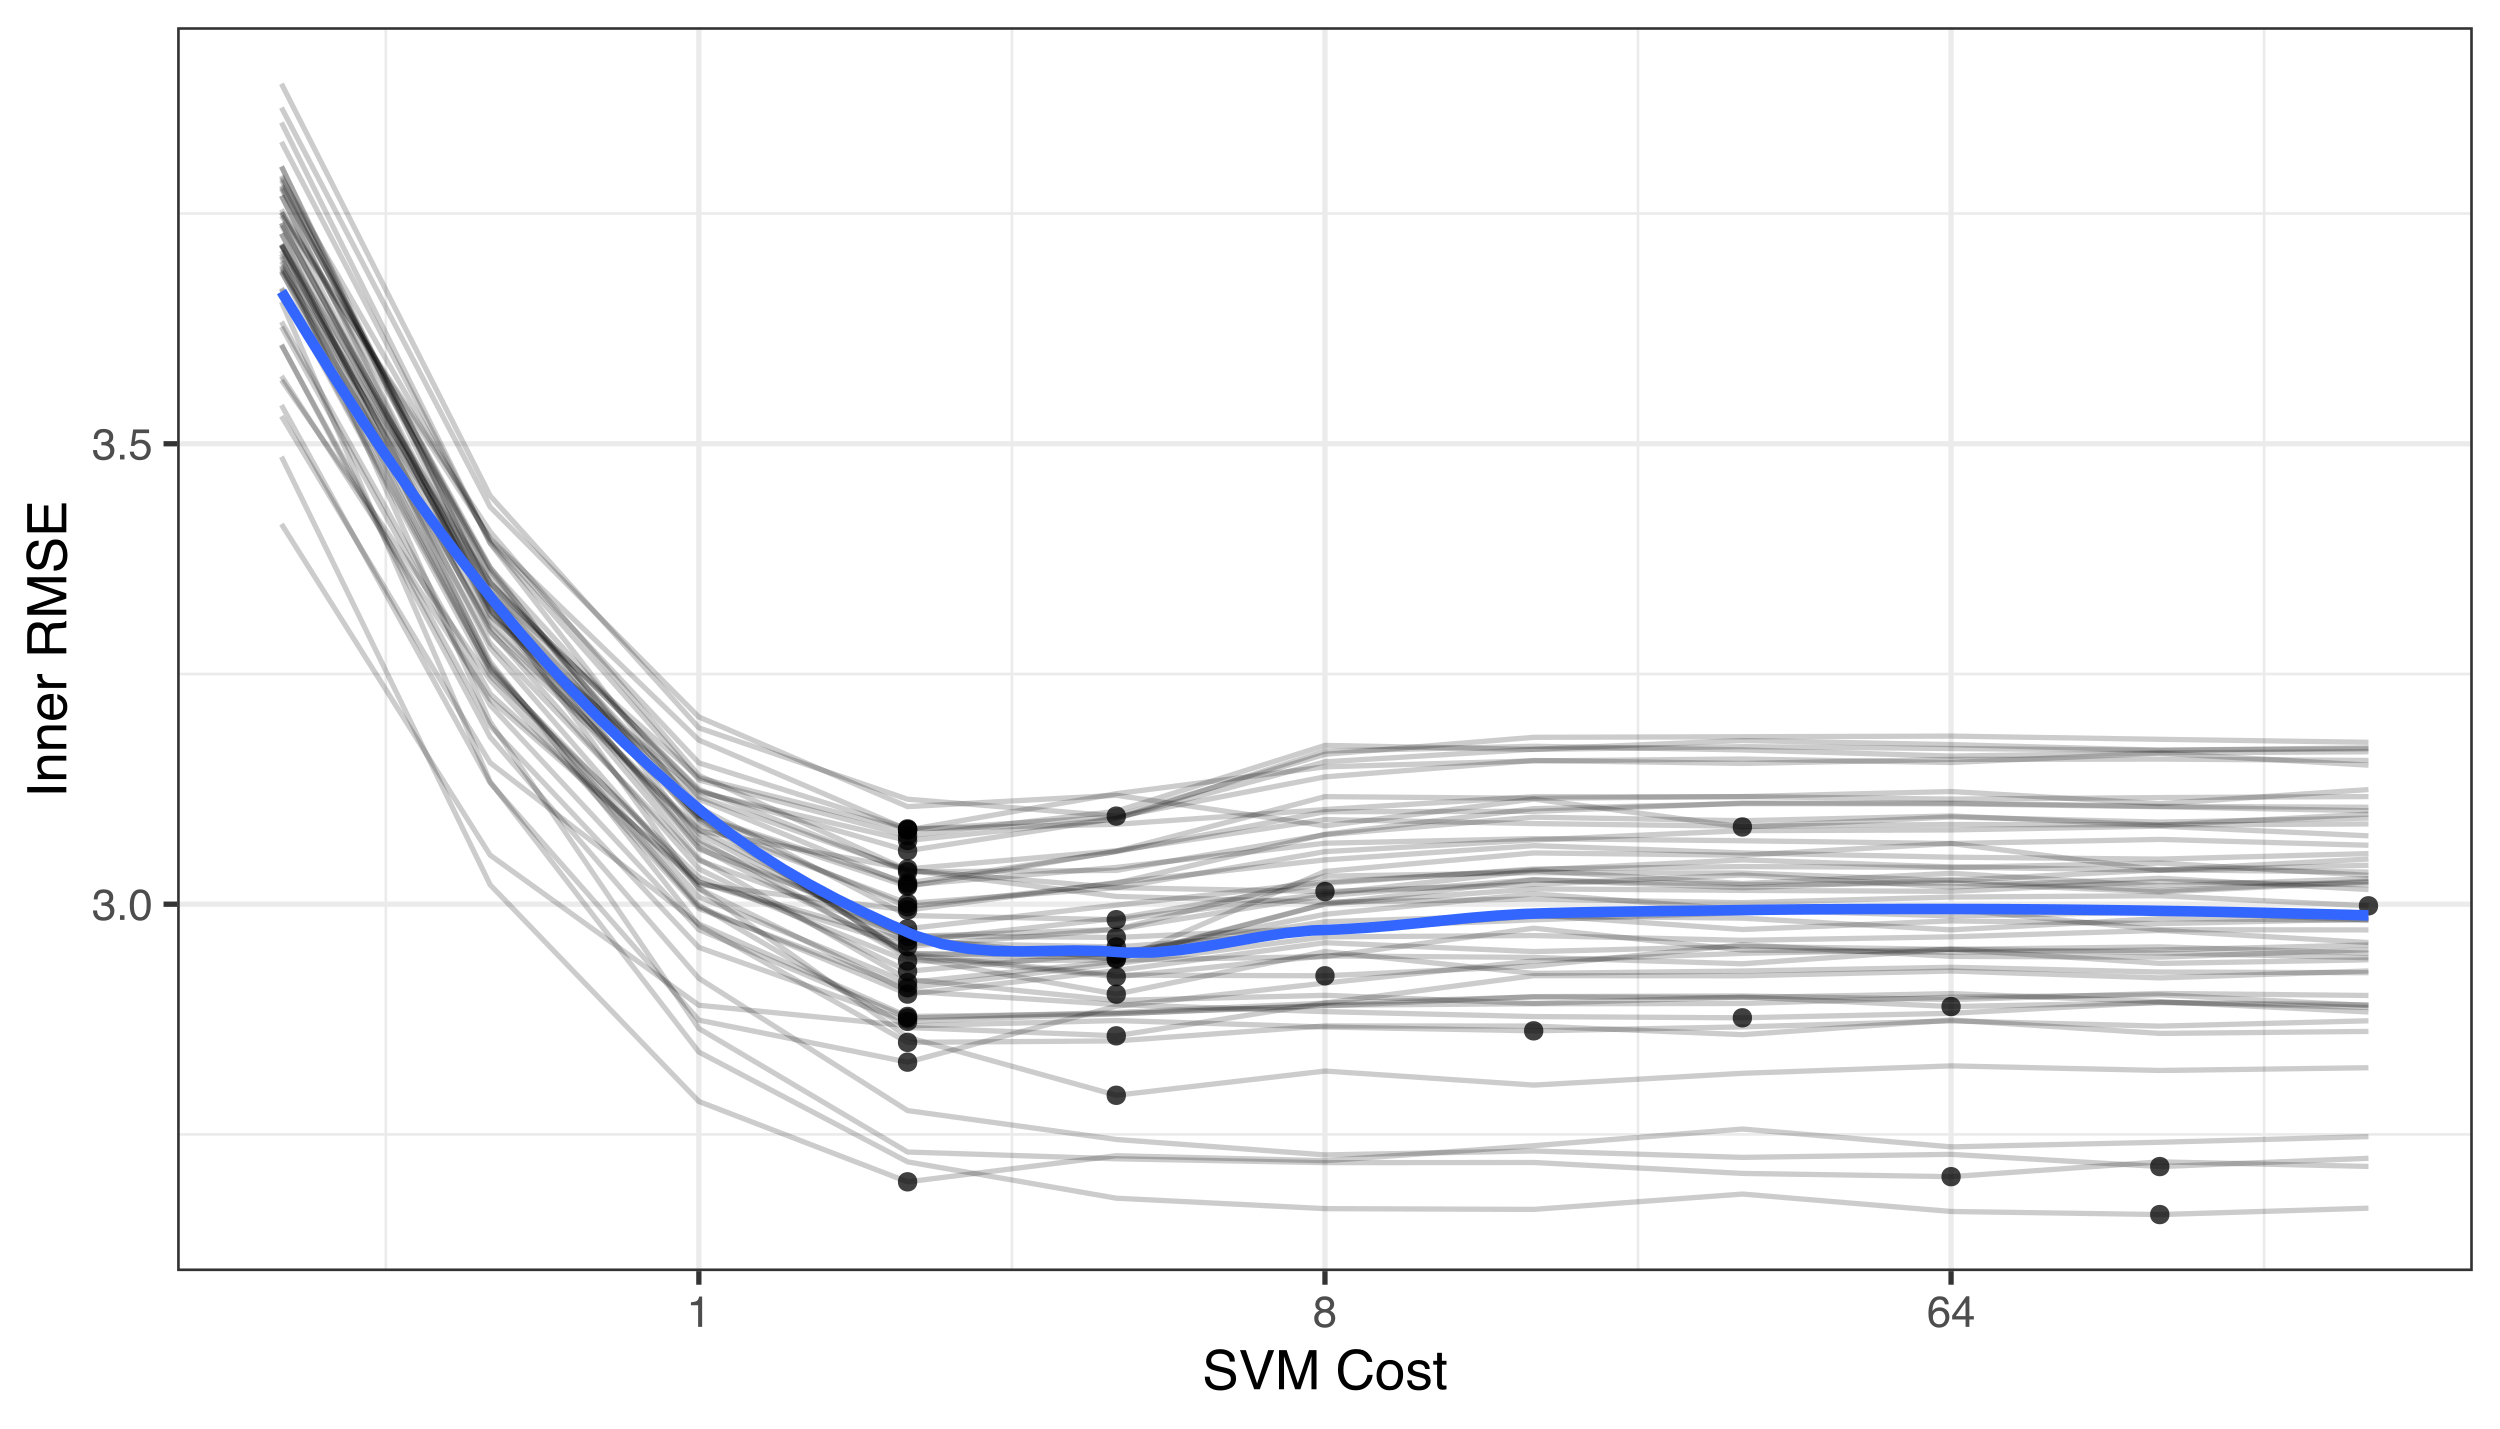 <?xml version="1.0" encoding="UTF-8"?>
<svg xmlns="http://www.w3.org/2000/svg" xmlns:xlink="http://www.w3.org/1999/xlink" width="504pt" height="288pt" viewBox="0 0 504 288" version="1.1">
<defs>
<g>
<symbol overflow="visible" id="glyph0-0">
<path style="stroke:none;" d="M 0.281 0 L 0.281 -6.312 L 5.297 -6.312 L 5.297 0 Z M 4.5 -0.797 L 4.5 -5.516 L 1.078 -5.516 L 1.078 -0.797 Z M 4.5 -0.797 "/>
</symbol>
<symbol overflow="visible" id="glyph0-1">
<path style="stroke:none;" d="M 2.281 0.172 C 1.551 0.172 1.02 -0.023 0.688 -0.422 C 0.363 -0.828 0.203 -1.316 0.203 -1.891 L 1.016 -1.891 C 1.047 -1.492 1.117 -1.203 1.234 -1.016 C 1.441 -0.691 1.805 -0.531 2.328 -0.531 C 2.734 -0.531 3.055 -0.641 3.297 -0.859 C 3.547 -1.078 3.672 -1.359 3.672 -1.703 C 3.672 -2.129 3.539 -2.426 3.281 -2.594 C 3.031 -2.758 2.672 -2.844 2.203 -2.844 C 2.148 -2.844 2.098 -2.844 2.047 -2.844 C 1.992 -2.844 1.941 -2.844 1.891 -2.844 L 1.891 -3.516 C 1.973 -3.516 2.039 -3.508 2.094 -3.5 C 2.145 -3.5 2.203 -3.5 2.266 -3.5 C 2.555 -3.5 2.797 -3.547 2.984 -3.641 C 3.305 -3.797 3.469 -4.082 3.469 -4.5 C 3.469 -4.801 3.359 -5.035 3.141 -5.203 C 2.922 -5.367 2.672 -5.453 2.391 -5.453 C 1.867 -5.453 1.508 -5.281 1.312 -4.938 C 1.207 -4.75 1.145 -4.477 1.125 -4.125 L 0.359 -4.125 C 0.359 -4.582 0.453 -4.973 0.641 -5.297 C 0.953 -5.867 1.504 -6.156 2.297 -6.156 C 2.93 -6.156 3.422 -6.016 3.766 -5.734 C 4.109 -5.461 4.281 -5.062 4.281 -4.531 C 4.281 -4.145 4.176 -3.836 3.969 -3.609 C 3.844 -3.461 3.68 -3.348 3.484 -3.266 C 3.805 -3.172 4.055 -3 4.234 -2.75 C 4.422 -2.5 4.516 -2.191 4.516 -1.828 C 4.516 -1.234 4.316 -0.75 3.922 -0.375 C 3.535 -0.008 2.988 0.172 2.281 0.172 Z M 2.281 0.172 "/>
</symbol>
<symbol overflow="visible" id="glyph0-2">
<path style="stroke:none;" d="M 0.75 -0.938 L 1.656 -0.938 L 1.656 0 L 0.75 0 Z M 0.75 -0.938 "/>
</symbol>
<symbol overflow="visible" id="glyph0-3">
<path style="stroke:none;" d="M 2.375 -6.156 C 3.176 -6.156 3.754 -5.828 4.109 -5.172 C 4.379 -4.66 4.516 -3.961 4.516 -3.078 C 4.516 -2.242 4.391 -1.555 4.141 -1.016 C 3.785 -0.223 3.195 0.172 2.375 0.172 C 1.633 0.172 1.082 -0.148 0.719 -0.797 C 0.426 -1.328 0.281 -2.047 0.281 -2.953 C 0.281 -3.648 0.367 -4.25 0.547 -4.75 C 0.879 -5.688 1.488 -6.156 2.375 -6.156 Z M 2.375 -0.531 C 2.77 -0.531 3.086 -0.707 3.328 -1.062 C 3.566 -1.426 3.688 -2.086 3.688 -3.047 C 3.688 -3.754 3.598 -4.332 3.422 -4.781 C 3.254 -5.227 2.922 -5.453 2.422 -5.453 C 1.973 -5.453 1.641 -5.238 1.422 -4.812 C 1.211 -4.383 1.109 -3.754 1.109 -2.922 C 1.109 -2.297 1.176 -1.789 1.312 -1.406 C 1.52 -0.82 1.875 -0.531 2.375 -0.531 Z M 2.375 -0.531 "/>
</symbol>
<symbol overflow="visible" id="glyph0-4">
<path style="stroke:none;" d="M 1.094 -1.562 C 1.133 -1.125 1.336 -0.82 1.703 -0.656 C 1.879 -0.57 2.094 -0.531 2.344 -0.531 C 2.801 -0.531 3.141 -0.676 3.359 -0.969 C 3.578 -1.258 3.688 -1.582 3.688 -1.938 C 3.688 -2.363 3.555 -2.691 3.297 -2.922 C 3.035 -3.16 2.719 -3.281 2.344 -3.281 C 2.082 -3.281 1.852 -3.227 1.656 -3.125 C 1.469 -3.02 1.305 -2.879 1.172 -2.703 L 0.5 -2.734 L 0.969 -6.047 L 4.172 -6.047 L 4.172 -5.297 L 1.562 -5.297 L 1.297 -3.594 C 1.43 -3.695 1.566 -3.773 1.703 -3.828 C 1.93 -3.93 2.195 -3.984 2.5 -3.984 C 3.062 -3.984 3.535 -3.801 3.922 -3.438 C 4.316 -3.07 4.516 -2.609 4.516 -2.047 C 4.516 -1.461 4.332 -0.945 3.969 -0.5 C 3.613 -0.062 3.047 0.156 2.266 0.156 C 1.754 0.156 1.305 0.016 0.922 -0.266 C 0.547 -0.547 0.332 -0.977 0.281 -1.562 Z M 1.094 -1.562 "/>
</symbol>
<symbol overflow="visible" id="glyph0-5">
<path style="stroke:none;" d="M 0.844 -4.359 L 0.844 -4.953 C 1.395 -5.004 1.781 -5.094 2 -5.219 C 2.227 -5.344 2.395 -5.645 2.5 -6.125 L 3.109 -6.125 L 3.109 0 L 2.297 0 L 2.297 -4.359 Z M 0.844 -4.359 "/>
</symbol>
<symbol overflow="visible" id="glyph0-6">
<path style="stroke:none;" d="M 2.391 -3.578 C 2.734 -3.578 3 -3.672 3.188 -3.859 C 3.383 -4.047 3.484 -4.273 3.484 -4.547 C 3.484 -4.773 3.391 -4.984 3.203 -5.172 C 3.016 -5.359 2.734 -5.453 2.359 -5.453 C 1.992 -5.453 1.727 -5.359 1.562 -5.172 C 1.395 -4.984 1.312 -4.758 1.312 -4.5 C 1.312 -4.207 1.414 -3.977 1.625 -3.812 C 1.844 -3.656 2.098 -3.578 2.391 -3.578 Z M 2.438 -0.531 C 2.801 -0.531 3.098 -0.625 3.328 -0.812 C 3.566 -1.008 3.688 -1.301 3.688 -1.688 C 3.688 -2.082 3.562 -2.383 3.312 -2.594 C 3.07 -2.801 2.766 -2.906 2.391 -2.906 C 2.016 -2.906 1.707 -2.797 1.469 -2.578 C 1.238 -2.367 1.125 -2.078 1.125 -1.703 C 1.125 -1.391 1.227 -1.113 1.438 -0.875 C 1.656 -0.645 1.988 -0.531 2.438 -0.531 Z M 1.344 -3.281 C 1.125 -3.375 0.957 -3.477 0.844 -3.594 C 0.613 -3.82 0.5 -4.125 0.5 -4.5 C 0.5 -4.957 0.664 -5.348 1 -5.672 C 1.332 -6.004 1.801 -6.172 2.406 -6.172 C 3 -6.172 3.461 -6.016 3.797 -5.703 C 4.129 -5.391 4.297 -5.023 4.297 -4.609 C 4.297 -4.223 4.195 -3.914 4 -3.688 C 3.895 -3.551 3.727 -3.414 3.5 -3.281 C 3.758 -3.164 3.961 -3.031 4.109 -2.875 C 4.379 -2.594 4.516 -2.223 4.516 -1.766 C 4.516 -1.223 4.332 -0.766 3.969 -0.391 C 3.602 -0.016 3.086 0.172 2.422 0.172 C 1.828 0.172 1.32 0.008 0.906 -0.312 C 0.488 -0.633 0.281 -1.109 0.281 -1.734 C 0.281 -2.086 0.367 -2.395 0.547 -2.656 C 0.723 -2.926 0.988 -3.133 1.344 -3.281 Z M 1.344 -3.281 "/>
</symbol>
<symbol overflow="visible" id="glyph0-7">
<path style="stroke:none;" d="M 2.578 -6.172 C 3.266 -6.172 3.742 -5.992 4.016 -5.641 C 4.285 -5.285 4.422 -4.922 4.422 -4.547 L 3.656 -4.547 C 3.602 -4.785 3.531 -4.973 3.438 -5.109 C 3.25 -5.367 2.961 -5.5 2.578 -5.5 C 2.148 -5.5 1.805 -5.297 1.547 -4.891 C 1.297 -4.492 1.156 -3.926 1.125 -3.188 C 1.301 -3.445 1.523 -3.641 1.797 -3.766 C 2.047 -3.879 2.32 -3.938 2.625 -3.938 C 3.133 -3.938 3.582 -3.77 3.969 -3.438 C 4.352 -3.113 4.547 -2.625 4.547 -1.969 C 4.547 -1.414 4.363 -0.922 4 -0.484 C 3.633 -0.055 3.117 0.156 2.453 0.156 C 1.867 0.156 1.367 -0.062 0.953 -0.5 C 0.535 -0.938 0.328 -1.672 0.328 -2.703 C 0.328 -3.461 0.422 -4.109 0.609 -4.641 C 0.961 -5.66 1.617 -6.172 2.578 -6.172 Z M 2.516 -0.531 C 2.922 -0.531 3.223 -0.664 3.422 -0.938 C 3.629 -1.207 3.734 -1.531 3.734 -1.906 C 3.734 -2.219 3.641 -2.516 3.453 -2.797 C 3.273 -3.086 2.953 -3.234 2.484 -3.234 C 2.148 -3.234 1.859 -3.125 1.609 -2.906 C 1.359 -2.688 1.234 -2.352 1.234 -1.906 C 1.234 -1.52 1.344 -1.191 1.562 -0.922 C 1.789 -0.66 2.109 -0.531 2.516 -0.531 Z M 2.516 -0.531 "/>
</symbol>
<symbol overflow="visible" id="glyph0-8">
<path style="stroke:none;" d="M 2.906 -2.172 L 2.906 -4.969 L 0.938 -2.172 Z M 2.922 0 L 2.922 -1.5 L 0.219 -1.5 L 0.219 -2.266 L 3.047 -6.172 L 3.688 -6.172 L 3.688 -2.172 L 4.594 -2.172 L 4.594 -1.5 L 3.688 -1.5 L 3.688 0 Z M 2.922 0 "/>
</symbol>
<symbol overflow="visible" id="glyph1-0">
<path style="stroke:none;" d="M 0.359 0 L 0.359 -7.891 L 6.625 -7.891 L 6.625 0 Z M 5.625 -0.984 L 5.625 -6.906 L 1.344 -6.906 L 1.344 -0.984 Z M 5.625 -0.984 "/>
</symbol>
<symbol overflow="visible" id="glyph1-1">
<path style="stroke:none;" d="M 1.531 -2.547 C 1.562 -2.098 1.672 -1.734 1.859 -1.453 C 2.211 -0.93 2.836 -0.672 3.734 -0.672 C 4.129 -0.672 4.492 -0.727 4.828 -0.844 C 5.461 -1.062 5.781 -1.457 5.781 -2.031 C 5.781 -2.469 5.645 -2.773 5.375 -2.953 C 5.102 -3.129 4.676 -3.285 4.094 -3.422 L 3.031 -3.656 C 2.332 -3.82 1.836 -4 1.547 -4.188 C 1.047 -4.508 0.797 -5 0.797 -5.656 C 0.797 -6.363 1.039 -6.945 1.531 -7.406 C 2.02 -7.863 2.711 -8.094 3.609 -8.094 C 4.441 -8.094 5.145 -7.891 5.719 -7.484 C 6.301 -7.086 6.594 -6.453 6.594 -5.578 L 5.594 -5.578 C 5.531 -5.992 5.414 -6.316 5.25 -6.547 C 4.914 -6.961 4.359 -7.172 3.578 -7.172 C 2.953 -7.172 2.5 -7.035 2.219 -6.766 C 1.945 -6.504 1.812 -6.195 1.812 -5.844 C 1.812 -5.457 1.973 -5.176 2.297 -5 C 2.504 -4.883 2.984 -4.738 3.734 -4.562 L 4.828 -4.312 C 5.367 -4.188 5.781 -4.02 6.062 -3.812 C 6.57 -3.445 6.828 -2.91 6.828 -2.203 C 6.828 -1.328 6.508 -0.703 5.875 -0.328 C 5.238 0.047 4.5 0.234 3.656 0.234 C 2.676 0.234 1.906 -0.016 1.344 -0.516 C 0.789 -1.016 0.52 -1.691 0.531 -2.547 Z M 3.703 -8.109 Z M 3.703 -8.109 "/>
</symbol>
<symbol overflow="visible" id="glyph1-2">
<path style="stroke:none;" d="M 1.469 -7.891 L 3.734 -1.172 L 5.969 -7.891 L 7.172 -7.891 L 4.281 0 L 3.156 0 L 0.281 -7.891 Z M 1.469 -7.891 "/>
</symbol>
<symbol overflow="visible" id="glyph1-3">
<path style="stroke:none;" d="M 0.812 -7.891 L 2.344 -7.891 L 4.609 -1.219 L 6.859 -7.891 L 8.375 -7.891 L 8.375 0 L 7.359 0 L 7.359 -4.656 C 7.359 -4.82 7.359 -5.086 7.359 -5.453 C 7.367 -5.828 7.375 -6.227 7.375 -6.656 L 5.125 0 L 4.078 0 L 1.812 -6.656 L 1.812 -6.406 C 1.812 -6.219 1.812 -5.926 1.812 -5.531 C 1.82 -5.133 1.828 -4.844 1.828 -4.656 L 1.828 0 L 0.812 0 Z M 0.812 -7.891 "/>
</symbol>
<symbol overflow="visible" id="glyph1-4">
<path style="stroke:none;" d=""/>
</symbol>
<symbol overflow="visible" id="glyph1-5">
<path style="stroke:none;" d="M 4.156 -8.109 C 5.156 -8.109 5.93 -7.844 6.484 -7.312 C 7.035 -6.789 7.344 -6.191 7.406 -5.516 L 6.359 -5.516 C 6.242 -6.023 6.008 -6.426 5.656 -6.719 C 5.301 -7.02 4.805 -7.172 4.172 -7.172 C 3.398 -7.172 2.773 -6.895 2.297 -6.344 C 1.816 -5.801 1.578 -4.969 1.578 -3.844 C 1.578 -2.914 1.789 -2.164 2.219 -1.594 C 2.656 -1.02 3.301 -0.734 4.156 -0.734 C 4.938 -0.734 5.535 -1.035 5.953 -1.641 C 6.172 -1.961 6.332 -2.383 6.438 -2.906 L 7.484 -2.906 C 7.391 -2.07 7.082 -1.375 6.562 -0.812 C 5.938 -0.133 5.086 0.203 4.016 0.203 C 3.098 0.203 2.332 -0.07 1.719 -0.625 C 0.895 -1.363 0.484 -2.5 0.484 -4.031 C 0.484 -5.195 0.789 -6.148 1.406 -6.891 C 2.07 -7.703 2.988 -8.109 4.156 -8.109 Z M 3.953 -8.109 Z M 3.953 -8.109 "/>
</symbol>
<symbol overflow="visible" id="glyph1-6">
<path style="stroke:none;" d="M 2.984 -0.625 C 3.629 -0.625 4.07 -0.863 4.312 -1.344 C 4.551 -1.832 4.672 -2.375 4.672 -2.969 C 4.672 -3.508 4.582 -3.945 4.406 -4.281 C 4.133 -4.812 3.664 -5.078 3 -5.078 C 2.406 -5.078 1.973 -4.848 1.703 -4.391 C 1.441 -3.941 1.312 -3.398 1.312 -2.766 C 1.312 -2.148 1.441 -1.641 1.703 -1.234 C 1.973 -0.828 2.398 -0.625 2.984 -0.625 Z M 3.031 -5.922 C 3.77 -5.922 4.395 -5.672 4.906 -5.172 C 5.414 -4.68 5.672 -3.957 5.672 -3 C 5.672 -2.07 5.445 -1.305 5 -0.703 C 4.551 -0.098 3.852 0.203 2.906 0.203 C 2.113 0.203 1.484 -0.062 1.016 -0.594 C 0.547 -1.125 0.312 -1.844 0.312 -2.75 C 0.312 -3.719 0.555 -4.488 1.047 -5.062 C 1.535 -5.633 2.195 -5.922 3.031 -5.922 Z M 3 -5.891 Z M 3 -5.891 "/>
</symbol>
<symbol overflow="visible" id="glyph1-7">
<path style="stroke:none;" d="M 1.281 -1.812 C 1.312 -1.488 1.395 -1.238 1.531 -1.062 C 1.77 -0.75 2.191 -0.594 2.797 -0.594 C 3.148 -0.594 3.461 -0.672 3.734 -0.828 C 4.004 -0.984 4.141 -1.223 4.141 -1.547 C 4.141 -1.797 4.031 -1.984 3.812 -2.109 C 3.676 -2.191 3.398 -2.285 2.984 -2.391 L 2.219 -2.578 C 1.727 -2.703 1.367 -2.836 1.141 -2.984 C 0.723 -3.254 0.516 -3.617 0.516 -4.078 C 0.516 -4.617 0.707 -5.055 1.094 -5.391 C 1.488 -5.734 2.02 -5.906 2.688 -5.906 C 3.551 -5.906 4.176 -5.648 4.562 -5.141 C 4.801 -4.816 4.914 -4.469 4.906 -4.094 L 4 -4.094 C 3.977 -4.312 3.898 -4.508 3.766 -4.688 C 3.547 -4.945 3.16 -5.078 2.609 -5.078 C 2.242 -5.078 1.969 -5.004 1.781 -4.859 C 1.594 -4.723 1.5 -4.539 1.5 -4.312 C 1.5 -4.062 1.625 -3.863 1.875 -3.719 C 2.008 -3.625 2.219 -3.539 2.5 -3.469 L 3.141 -3.312 C 3.836 -3.145 4.301 -2.984 4.531 -2.828 C 4.914 -2.578 5.109 -2.191 5.109 -1.672 C 5.109 -1.148 4.91 -0.703 4.516 -0.328 C 4.129 0.035 3.539 0.219 2.75 0.219 C 1.895 0.219 1.285 0.023 0.922 -0.359 C 0.566 -0.754 0.379 -1.238 0.359 -1.812 Z M 2.719 -5.891 Z M 2.719 -5.891 "/>
</symbol>
<symbol overflow="visible" id="glyph1-8">
<path style="stroke:none;" d="M 0.906 -7.359 L 1.875 -7.359 L 1.875 -5.75 L 2.797 -5.75 L 2.797 -4.969 L 1.875 -4.969 L 1.875 -1.203 C 1.875 -1.004 1.941 -0.875 2.078 -0.812 C 2.16 -0.77 2.285 -0.75 2.453 -0.75 C 2.504 -0.75 2.555 -0.75 2.609 -0.75 C 2.66 -0.75 2.723 -0.754 2.797 -0.766 L 2.797 0 C 2.68 0.031 2.562 0.051 2.438 0.062 C 2.32 0.082 2.195 0.094 2.062 0.094 C 1.613 0.094 1.305 -0.02 1.141 -0.25 C 0.984 -0.488 0.906 -0.789 0.906 -1.156 L 0.906 -4.969 L 0.125 -4.969 L 0.125 -5.75 L 0.906 -5.75 Z M 0.906 -7.359 "/>
</symbol>
<symbol overflow="visible" id="glyph2-0">
<path style="stroke:none;" d="M 0 -0.359 L -7.891 -0.359 L -7.891 -6.625 L 0 -6.625 Z M -0.984 -5.625 L -6.906 -5.625 L -6.906 -1.344 L -0.984 -1.344 Z M -0.984 -5.625 "/>
</symbol>
<symbol overflow="visible" id="glyph2-1">
<path style="stroke:none;" d="M -7.891 -1.078 L -7.891 -2.156 L 0 -2.156 L 0 -1.078 Z M -7.891 -1.078 "/>
</symbol>
<symbol overflow="visible" id="glyph2-2">
<path style="stroke:none;" d="M -5.75 -0.703 L -5.75 -1.625 L -4.938 -1.625 C -5.27 -1.895 -5.508 -2.18 -5.656 -2.484 C -5.801 -2.797 -5.875 -3.133 -5.875 -3.5 C -5.875 -4.32 -5.594 -4.875 -5.031 -5.156 C -4.719 -5.312 -4.27 -5.391 -3.688 -5.391 L 0 -5.391 L 0 -4.422 L -3.625 -4.422 C -3.977 -4.422 -4.258 -4.367 -4.469 -4.266 C -4.832 -4.086 -5.016 -3.773 -5.016 -3.328 C -5.016 -3.098 -4.988 -2.91 -4.938 -2.766 C -4.863 -2.492 -4.707 -2.258 -4.469 -2.062 C -4.281 -1.906 -4.082 -1.801 -3.875 -1.75 C -3.676 -1.695 -3.391 -1.672 -3.016 -1.672 L 0 -1.672 L 0 -0.703 Z M -5.891 -2.984 Z M -5.891 -2.984 "/>
</symbol>
<symbol overflow="visible" id="glyph2-3">
<path style="stroke:none;" d="M -5.875 -3.109 C -5.875 -3.516 -5.781 -3.906 -5.594 -4.281 C -5.406 -4.664 -5.156 -4.961 -4.844 -5.172 C -4.562 -5.359 -4.223 -5.484 -3.828 -5.547 C -3.566 -5.609 -3.145 -5.641 -2.562 -5.641 L -2.562 -1.422 C -1.977 -1.441 -1.508 -1.578 -1.156 -1.828 C -0.812 -2.086 -0.641 -2.488 -0.641 -3.031 C -0.641 -3.539 -0.805 -3.945 -1.141 -4.25 C -1.328 -4.414 -1.551 -4.535 -1.812 -4.609 L -1.812 -5.562 C -1.594 -5.531 -1.352 -5.441 -1.094 -5.297 C -0.832 -5.16 -0.625 -5.004 -0.469 -4.828 C -0.176 -4.535 0.02 -4.176 0.125 -3.75 C 0.176 -3.508 0.203 -3.242 0.203 -2.953 C 0.203 -2.234 -0.055 -1.625 -0.578 -1.125 C -1.098 -0.633 -1.828 -0.391 -2.766 -0.391 C -3.691 -0.391 -4.441 -0.641 -5.016 -1.141 C -5.586 -1.641 -5.875 -2.297 -5.875 -3.109 Z M -3.328 -4.641 C -3.754 -4.609 -4.094 -4.52 -4.344 -4.375 C -4.801 -4.102 -5.031 -3.66 -5.031 -3.047 C -5.031 -2.598 -4.867 -2.223 -4.547 -1.922 C -4.234 -1.629 -3.828 -1.473 -3.328 -1.453 Z M -5.891 -3.016 Z M -5.891 -3.016 "/>
</symbol>
<symbol overflow="visible" id="glyph2-4">
<path style="stroke:none;" d="M -5.75 -0.734 L -5.75 -1.656 L -4.766 -1.656 C -4.953 -1.727 -5.18 -1.91 -5.453 -2.203 C -5.734 -2.492 -5.875 -2.832 -5.875 -3.219 C -5.875 -3.238 -5.875 -3.27 -5.875 -3.312 C -5.875 -3.352 -5.867 -3.426 -5.859 -3.531 L -4.828 -3.531 C -4.836 -3.477 -4.844 -3.426 -4.844 -3.375 C -4.852 -3.32 -4.859 -3.27 -4.859 -3.219 C -4.859 -2.727 -4.703 -2.352 -4.391 -2.094 C -4.078 -1.832 -3.719 -1.703 -3.312 -1.703 L 0 -1.703 L 0 -0.734 Z M -5.75 -0.734 "/>
</symbol>
<symbol overflow="visible" id="glyph2-5">
<path style="stroke:none;" d=""/>
</symbol>
<symbol overflow="visible" id="glyph2-6">
<path style="stroke:none;" d="M -4.281 -4.5 C -4.281 -5.008 -4.379 -5.41 -4.578 -5.703 C -4.773 -5.992 -5.133 -6.141 -5.656 -6.141 C -6.219 -6.141 -6.602 -5.93 -6.812 -5.516 C -6.914 -5.297 -6.969 -5.004 -6.969 -4.641 L -6.969 -2.031 L -4.281 -2.031 Z M -7.891 -0.969 L -7.891 -4.625 C -7.891 -5.219 -7.801 -5.711 -7.625 -6.109 C -7.289 -6.848 -6.672 -7.219 -5.766 -7.219 C -5.285 -7.219 -4.895 -7.117 -4.594 -6.922 C -4.301 -6.734 -4.062 -6.461 -3.875 -6.109 C -3.75 -6.41 -3.582 -6.641 -3.375 -6.797 C -3.176 -6.953 -2.848 -7.039 -2.391 -7.062 L -1.328 -7.094 C -1.023 -7.102 -0.801 -7.129 -0.656 -7.172 C -0.406 -7.234 -0.242 -7.348 -0.172 -7.516 L 0 -7.516 L 0 -6.203 C -0.07 -6.172 -0.16 -6.145 -0.266 -6.125 C -0.367 -6.102 -0.578 -6.082 -0.891 -6.062 L -2.203 -6 C -2.711 -5.977 -3.055 -5.789 -3.234 -5.438 C -3.336 -5.227 -3.391 -4.906 -3.391 -4.469 L -3.391 -2.031 L 0 -2.031 L 0 -0.969 Z M -7.891 -0.969 "/>
</symbol>
<symbol overflow="visible" id="glyph2-7">
<path style="stroke:none;" d="M -7.891 -0.812 L -7.891 -2.344 L -1.219 -4.609 L -7.891 -6.859 L -7.891 -8.375 L 0 -8.375 L 0 -7.359 L -4.656 -7.359 C -4.82 -7.359 -5.086 -7.359 -5.453 -7.359 C -5.828 -7.367 -6.227 -7.375 -6.656 -7.375 L 0 -5.125 L 0 -4.078 L -6.656 -1.812 L -6.406 -1.812 C -6.219 -1.812 -5.926 -1.812 -5.531 -1.812 C -5.133 -1.82 -4.844 -1.828 -4.656 -1.828 L 0 -1.828 L 0 -0.812 Z M -7.891 -0.812 "/>
</symbol>
<symbol overflow="visible" id="glyph2-8">
<path style="stroke:none;" d="M -2.547 -1.531 C -2.098 -1.562 -1.734 -1.672 -1.453 -1.859 C -0.93 -2.211 -0.672 -2.836 -0.672 -3.734 C -0.672 -4.129 -0.727 -4.492 -0.844 -4.828 C -1.062 -5.461 -1.457 -5.781 -2.031 -5.781 C -2.469 -5.781 -2.773 -5.645 -2.953 -5.375 C -3.129 -5.102 -3.285 -4.676 -3.422 -4.094 L -3.656 -3.031 C -3.82 -2.332 -4 -1.836 -4.188 -1.547 C -4.508 -1.047 -5 -0.797 -5.656 -0.797 C -6.363 -0.797 -6.945 -1.039 -7.406 -1.531 C -7.863 -2.02 -8.094 -2.711 -8.094 -3.609 C -8.094 -4.441 -7.891 -5.145 -7.484 -5.719 C -7.086 -6.301 -6.453 -6.594 -5.578 -6.594 L -5.578 -5.594 C -5.992 -5.531 -6.316 -5.414 -6.547 -5.25 C -6.961 -4.914 -7.172 -4.359 -7.172 -3.578 C -7.172 -2.953 -7.035 -2.5 -6.766 -2.219 C -6.504 -1.945 -6.195 -1.812 -5.844 -1.812 C -5.457 -1.812 -5.176 -1.973 -5 -2.297 C -4.883 -2.504 -4.738 -2.984 -4.562 -3.734 L -4.312 -4.828 C -4.188 -5.367 -4.02 -5.781 -3.812 -6.062 C -3.445 -6.57 -2.91 -6.828 -2.203 -6.828 C -1.328 -6.828 -0.703 -6.508 -0.328 -5.875 C 0.047 -5.238 0.234 -4.5 0.234 -3.656 C 0.234 -2.676 -0.016 -1.906 -0.516 -1.344 C -1.016 -0.789 -1.691 -0.52 -2.547 -0.531 Z M -8.109 -3.703 Z M -8.109 -3.703 "/>
</symbol>
<symbol overflow="visible" id="glyph2-9">
<path style="stroke:none;" d="M -7.891 -0.938 L -7.891 -6.688 L -6.922 -6.688 L -6.922 -1.984 L -4.531 -1.984 L -4.531 -6.344 L -3.609 -6.344 L -3.609 -1.984 L -0.938 -1.984 L -0.938 -6.766 L 0 -6.766 L 0 -0.938 Z M -7.891 -3.859 Z M -7.891 -3.859 "/>
</symbol>
</g>
<clipPath id="clip1">
  <path d="M 35.707 5.48 L 498.52 5.48 L 498.52 256.258 L 35.707 256.258 Z M 35.707 5.48 "/>
</clipPath>
<clipPath id="clip2">
  <path d="M 35.707 228 L 498.52 228 L 498.52 229 L 35.707 229 Z M 35.707 228 "/>
</clipPath>
<clipPath id="clip3">
  <path d="M 35.707 135 L 498.52 135 L 498.52 137 L 35.707 137 Z M 35.707 135 "/>
</clipPath>
<clipPath id="clip4">
  <path d="M 35.707 42 L 498.52 42 L 498.52 44 L 35.707 44 Z M 35.707 42 "/>
</clipPath>
<clipPath id="clip5">
  <path d="M 77 5.48 L 79 5.48 L 79 256.258 L 77 256.258 Z M 77 5.48 "/>
</clipPath>
<clipPath id="clip6">
  <path d="M 203 5.48 L 205 5.48 L 205 256.258 L 203 256.258 Z M 203 5.48 "/>
</clipPath>
<clipPath id="clip7">
  <path d="M 329 5.48 L 331 5.48 L 331 256.258 L 329 256.258 Z M 329 5.48 "/>
</clipPath>
<clipPath id="clip8">
  <path d="M 456 5.48 L 457 5.48 L 457 256.258 L 456 256.258 Z M 456 5.48 "/>
</clipPath>
<clipPath id="clip9">
  <path d="M 35.707 181 L 498.52 181 L 498.52 183 L 35.707 183 Z M 35.707 181 "/>
</clipPath>
<clipPath id="clip10">
  <path d="M 35.707 88 L 498.52 88 L 498.52 90 L 35.707 90 Z M 35.707 88 "/>
</clipPath>
<clipPath id="clip11">
  <path d="M 140 5.48 L 142 5.48 L 142 256.258 L 140 256.258 Z M 140 5.48 "/>
</clipPath>
<clipPath id="clip12">
  <path d="M 266 5.48 L 268 5.48 L 268 256.258 L 266 256.258 Z M 266 5.48 "/>
</clipPath>
<clipPath id="clip13">
  <path d="M 392 5.48 L 394 5.48 L 394 256.258 L 392 256.258 Z M 392 5.48 "/>
</clipPath>
<clipPath id="clip14">
  <path d="M 35.707 5.48 L 498.52 5.48 L 498.52 256.258 L 35.707 256.258 Z M 35.707 5.48 "/>
</clipPath>
</defs>
<g id="surface64">
<rect x="0" y="0" width="504" height="288" style="fill:rgb(100%,100%,100%);fill-opacity:1;stroke:none;"/>
<path style="fill:none;stroke-width:1.067;stroke-linecap:round;stroke-linejoin:round;stroke:rgb(100%,100%,100%);stroke-opacity:1;stroke-miterlimit:10;" d="M 0 288 L 504 288 L 504 0 L 0 0 Z M 0 288 "/>
<g clip-path="url(#clip1)" clip-rule="nonzero">
<path style=" stroke:none;fill-rule:nonzero;fill:rgb(100%,100%,100%);fill-opacity:1;" d="M 35.707 256.254 L 498.52 256.254 L 498.52 5.477 L 35.707 5.477 Z M 35.707 256.254 "/>
</g>
<g clip-path="url(#clip2)" clip-rule="nonzero">
<path style="fill:none;stroke-width:0.533;stroke-linecap:butt;stroke-linejoin:round;stroke:rgb(92.157%,92.157%,92.157%);stroke-opacity:1;stroke-miterlimit:10;" d="M 35.707 228.699 L 498.52 228.699 "/>
</g>
<g clip-path="url(#clip3)" clip-rule="nonzero">
<path style="fill:none;stroke-width:0.533;stroke-linecap:butt;stroke-linejoin:round;stroke:rgb(92.157%,92.157%,92.157%);stroke-opacity:1;stroke-miterlimit:10;" d="M 35.707 135.875 L 498.52 135.875 "/>
</g>
<g clip-path="url(#clip4)" clip-rule="nonzero">
<path style="fill:none;stroke-width:0.533;stroke-linecap:butt;stroke-linejoin:round;stroke:rgb(92.157%,92.157%,92.157%);stroke-opacity:1;stroke-miterlimit:10;" d="M 35.707 43.051 L 498.52 43.051 "/>
</g>
<g clip-path="url(#clip5)" clip-rule="nonzero">
<path style="fill:none;stroke-width:0.533;stroke-linecap:butt;stroke-linejoin:round;stroke:rgb(92.157%,92.157%,92.157%);stroke-opacity:1;stroke-miterlimit:10;" d="M 77.781 256.254 L 77.781 5.48 "/>
</g>
<g clip-path="url(#clip6)" clip-rule="nonzero">
<path style="fill:none;stroke-width:0.533;stroke-linecap:butt;stroke-linejoin:round;stroke:rgb(92.157%,92.157%,92.157%);stroke-opacity:1;stroke-miterlimit:10;" d="M 204.004 256.254 L 204.004 5.48 "/>
</g>
<g clip-path="url(#clip7)" clip-rule="nonzero">
<path style="fill:none;stroke-width:0.533;stroke-linecap:butt;stroke-linejoin:round;stroke:rgb(92.157%,92.157%,92.157%);stroke-opacity:1;stroke-miterlimit:10;" d="M 330.227 256.254 L 330.227 5.48 "/>
</g>
<g clip-path="url(#clip8)" clip-rule="nonzero">
<path style="fill:none;stroke-width:0.533;stroke-linecap:butt;stroke-linejoin:round;stroke:rgb(92.157%,92.157%,92.157%);stroke-opacity:1;stroke-miterlimit:10;" d="M 456.445 256.254 L 456.445 5.48 "/>
</g>
<g clip-path="url(#clip9)" clip-rule="nonzero">
<path style="fill:none;stroke-width:1.067;stroke-linecap:butt;stroke-linejoin:round;stroke:rgb(92.157%,92.157%,92.157%);stroke-opacity:1;stroke-miterlimit:10;" d="M 35.707 182.289 L 498.52 182.289 "/>
</g>
<g clip-path="url(#clip10)" clip-rule="nonzero">
<path style="fill:none;stroke-width:1.067;stroke-linecap:butt;stroke-linejoin:round;stroke:rgb(92.157%,92.157%,92.157%);stroke-opacity:1;stroke-miterlimit:10;" d="M 35.707 89.465 L 498.52 89.465 "/>
</g>
<g clip-path="url(#clip11)" clip-rule="nonzero">
<path style="fill:none;stroke-width:1.067;stroke-linecap:butt;stroke-linejoin:round;stroke:rgb(92.157%,92.157%,92.157%);stroke-opacity:1;stroke-miterlimit:10;" d="M 140.891 256.254 L 140.891 5.48 "/>
</g>
<g clip-path="url(#clip12)" clip-rule="nonzero">
<path style="fill:none;stroke-width:1.067;stroke-linecap:butt;stroke-linejoin:round;stroke:rgb(92.157%,92.157%,92.157%);stroke-opacity:1;stroke-miterlimit:10;" d="M 267.113 256.254 L 267.113 5.48 "/>
</g>
<g clip-path="url(#clip13)" clip-rule="nonzero">
<path style="fill:none;stroke-width:1.067;stroke-linecap:butt;stroke-linejoin:round;stroke:rgb(92.157%,92.157%,92.157%);stroke-opacity:1;stroke-miterlimit:10;" d="M 393.336 256.254 L 393.336 5.48 "/>
</g>
<path style="fill:none;stroke-width:1.067;stroke-linecap:butt;stroke-linejoin:round;stroke:rgb(0%,0%,0%);stroke-opacity:0.2;stroke-miterlimit:10;" d="M 56.746 52.691 L 98.82 117.629 L 140.891 159.102 L 182.965 175.75 L 225.039 175.473 L 267.113 168.273 L 309.188 164.742 L 351.262 165.453 L 393.336 164.496 L 435.41 166.359 L 477.484 164.129 "/>
<path style=" stroke:none;fill-rule:nonzero;fill:rgb(0%,0%,0%);fill-opacity:0.749;" d="M 184.922 175.75 C 184.922 178.355 181.012 178.355 181.012 175.75 C 181.012 173.145 184.922 173.145 184.922 175.75 "/>
<path style="fill:none;stroke-width:1.067;stroke-linecap:butt;stroke-linejoin:round;stroke:rgb(0%,0%,0%);stroke-opacity:0.2;stroke-miterlimit:10;" d="M 56.746 47.098 L 98.82 122.148 L 140.891 169.934 L 182.965 188.781 L 225.039 187.387 L 267.113 176.641 L 309.188 175.938 L 351.262 176 L 393.336 177.531 L 435.41 175.348 L 477.484 175.801 "/>
<path style=" stroke:none;fill-rule:nonzero;fill:rgb(0%,0%,0%);fill-opacity:0.749;" d="M 184.922 188.781 C 184.922 191.387 181.012 191.387 181.012 188.781 C 181.012 186.172 184.922 186.172 184.922 188.781 "/>
<path style="fill:none;stroke-width:1.067;stroke-linecap:butt;stroke-linejoin:round;stroke:rgb(0%,0%,0%);stroke-opacity:0.2;stroke-miterlimit:10;" d="M 56.746 39.477 L 98.82 123.988 L 140.891 165.047 L 182.965 182.797 L 225.039 178.047 L 267.113 168.188 L 309.188 163.023 L 351.262 162.016 L 393.336 162.047 L 435.41 162.645 L 477.484 163.457 "/>
<path style=" stroke:none;fill-rule:nonzero;fill:rgb(0%,0%,0%);fill-opacity:0.749;" d="M 184.922 182.797 C 184.922 185.402 181.012 185.402 181.012 182.797 C 181.012 180.188 184.922 180.188 184.922 182.797 "/>
<path style="fill:none;stroke-width:1.067;stroke-linecap:butt;stroke-linejoin:round;stroke:rgb(0%,0%,0%);stroke-opacity:0.2;stroke-miterlimit:10;" d="M 56.746 64.867 L 98.82 139.875 L 140.891 178.34 L 182.965 183.48 L 225.039 177.906 L 267.113 173.352 L 309.188 170.484 L 351.262 171.949 L 393.336 172.812 L 435.41 173.195 L 477.484 172.078 "/>
<path style=" stroke:none;fill-rule:nonzero;fill:rgb(0%,0%,0%);fill-opacity:0.749;" d="M 184.922 183.48 C 184.922 186.086 181.012 186.086 181.012 183.48 C 181.012 180.871 184.922 180.871 184.922 183.48 "/>
<path style="fill:none;stroke-width:1.067;stroke-linecap:butt;stroke-linejoin:round;stroke:rgb(0%,0%,0%);stroke-opacity:0.2;stroke-miterlimit:10;" d="M 56.746 69.441 L 98.82 148.598 L 140.891 197.234 L 182.965 223.895 L 225.039 229.719 L 267.113 232.832 L 309.188 232.035 L 351.262 233.328 L 393.336 232.715 L 435.41 235.18 L 477.484 233.512 "/>
<path style=" stroke:none;fill-rule:nonzero;fill:rgb(0%,0%,0%);fill-opacity:0.749;" d="M 437.363 235.18 C 437.363 237.785 433.453 237.785 433.453 235.18 C 433.453 232.574 437.363 232.574 437.363 235.18 "/>
<path style="fill:none;stroke-width:1.067;stroke-linecap:butt;stroke-linejoin:round;stroke:rgb(0%,0%,0%);stroke-opacity:0.2;stroke-miterlimit:10;" d="M 56.746 36.312 L 98.82 116.02 L 140.891 164.715 L 182.965 192.312 L 225.039 192.379 L 267.113 184.324 L 309.188 180.195 L 351.262 183.387 L 393.336 184.648 L 435.41 183.867 L 477.484 185.457 "/>
<path style=" stroke:none;fill-rule:nonzero;fill:rgb(0%,0%,0%);fill-opacity:0.749;" d="M 226.996 192.379 C 226.996 194.984 223.086 194.984 223.086 192.379 C 223.086 189.773 226.996 189.773 226.996 192.379 "/>
<path style="fill:none;stroke-width:1.067;stroke-linecap:butt;stroke-linejoin:round;stroke:rgb(0%,0%,0%);stroke-opacity:0.2;stroke-miterlimit:10;" d="M 56.746 39.426 L 98.82 122.664 L 140.891 171.18 L 182.965 187.223 L 225.039 182.473 L 267.113 177.828 L 309.188 175.395 L 351.262 173.352 L 393.336 174.781 L 435.41 175.457 L 477.484 174.441 "/>
<path style=" stroke:none;fill-rule:nonzero;fill:rgb(0%,0%,0%);fill-opacity:0.749;" d="M 184.922 187.223 C 184.922 189.828 181.012 189.828 181.012 187.223 C 181.012 184.617 184.922 184.617 184.922 187.223 "/>
<path style="fill:none;stroke-width:1.067;stroke-linecap:butt;stroke-linejoin:round;stroke:rgb(0%,0%,0%);stroke-opacity:0.2;stroke-miterlimit:10;" d="M 56.746 105.645 L 98.82 172.402 L 140.891 202.66 L 182.965 206.809 L 225.039 205.742 L 267.113 207.047 L 309.188 207.816 L 351.262 207.02 L 393.336 205.824 L 435.41 206.867 L 477.484 205.793 "/>
<path style=" stroke:none;fill-rule:nonzero;fill:rgb(0%,0%,0%);fill-opacity:0.749;" d="M 311.145 207.816 C 311.145 210.426 307.234 210.426 307.234 207.816 C 307.234 205.211 311.145 205.211 311.145 207.816 "/>
<path style="fill:none;stroke-width:1.067;stroke-linecap:butt;stroke-linejoin:round;stroke:rgb(0%,0%,0%);stroke-opacity:0.2;stroke-miterlimit:10;" d="M 56.746 44.98 L 98.82 121.215 L 140.891 179.086 L 182.965 209.109 L 225.039 220.809 L 267.113 215.922 L 309.188 218.754 L 351.262 216.375 L 393.336 214.883 L 435.41 215.805 L 477.484 215.258 "/>
<path style=" stroke:none;fill-rule:nonzero;fill:rgb(0%,0%,0%);fill-opacity:0.749;" d="M 226.996 220.809 C 226.996 223.418 223.086 223.418 223.086 220.809 C 223.086 218.203 226.996 218.203 226.996 220.809 "/>
<path style="fill:none;stroke-width:1.067;stroke-linecap:butt;stroke-linejoin:round;stroke:rgb(0%,0%,0%);stroke-opacity:0.2;stroke-miterlimit:10;" d="M 56.746 58.27 L 98.82 136.223 L 140.891 176.824 L 182.965 193.746 L 225.039 193.543 L 267.113 192.859 L 309.188 187.125 L 351.262 191.527 L 393.336 191.965 L 435.41 191.516 L 477.484 190.492 "/>
<path style=" stroke:none;fill-rule:nonzero;fill:rgb(0%,0%,0%);fill-opacity:0.749;" d="M 184.922 193.746 C 184.922 196.352 181.012 196.352 181.012 193.746 C 181.012 191.141 184.922 191.141 184.922 193.746 "/>
<path style="fill:none;stroke-width:1.067;stroke-linecap:butt;stroke-linejoin:round;stroke:rgb(0%,0%,0%);stroke-opacity:0.2;stroke-miterlimit:10;" d="M 56.746 42.223 L 98.82 114.516 L 140.891 160.613 L 182.965 175.438 L 225.039 180.715 L 267.113 181.883 L 309.188 181.242 L 351.262 181.984 L 393.336 180.844 L 435.41 180.582 L 477.484 182.613 "/>
<path style=" stroke:none;fill-rule:nonzero;fill:rgb(0%,0%,0%);fill-opacity:0.749;" d="M 479.438 182.613 C 479.438 185.219 475.527 185.219 475.527 182.613 C 475.527 180.004 479.438 180.004 479.438 182.613 "/>
<path style="fill:none;stroke-width:1.067;stroke-linecap:butt;stroke-linejoin:round;stroke:rgb(0%,0%,0%);stroke-opacity:0.2;stroke-miterlimit:10;" d="M 56.746 28.602 L 98.82 109.445 L 140.891 157.246 L 182.965 168.504 L 225.039 163.547 L 267.113 150.273 L 309.188 151.082 L 351.262 150.523 L 393.336 150.902 L 435.41 151.258 L 477.484 150.754 "/>
<path style=" stroke:none;fill-rule:nonzero;fill:rgb(0%,0%,0%);fill-opacity:0.749;" d="M 184.922 168.504 C 184.922 171.109 181.012 171.109 181.012 168.504 C 181.012 165.898 184.922 165.898 184.922 168.504 "/>
<path style="fill:none;stroke-width:1.067;stroke-linecap:butt;stroke-linejoin:round;stroke:rgb(0%,0%,0%);stroke-opacity:0.2;stroke-miterlimit:10;" d="M 56.746 60.828 L 98.82 157.613 L 140.891 212.094 L 182.965 234.23 L 225.039 241.559 L 267.113 243.66 L 309.188 243.816 L 351.262 240.719 L 393.336 244.234 L 435.41 244.855 L 477.484 243.57 "/>
<path style=" stroke:none;fill-rule:nonzero;fill:rgb(0%,0%,0%);fill-opacity:0.749;" d="M 437.363 244.855 C 437.363 247.465 433.453 247.465 433.453 244.855 C 433.453 242.25 437.363 242.25 437.363 244.855 "/>
<path style="fill:none;stroke-width:1.067;stroke-linecap:butt;stroke-linejoin:round;stroke:rgb(0%,0%,0%);stroke-opacity:0.2;stroke-miterlimit:10;" d="M 56.746 42.836 L 98.82 108.598 L 140.891 149.199 L 182.965 167.277 L 225.039 164.676 L 267.113 156.613 L 309.188 153.312 L 351.262 153.906 L 393.336 153.098 L 435.41 153.031 L 477.484 153.305 "/>
<path style=" stroke:none;fill-rule:nonzero;fill:rgb(0%,0%,0%);fill-opacity:0.749;" d="M 184.922 167.277 C 184.922 169.883 181.012 169.883 181.012 167.277 C 181.012 164.668 184.922 164.668 184.922 167.277 "/>
<path style="fill:none;stroke-width:1.067;stroke-linecap:butt;stroke-linejoin:round;stroke:rgb(0%,0%,0%);stroke-opacity:0.2;stroke-miterlimit:10;" d="M 56.746 47.105 L 98.82 133.988 L 140.891 182.492 L 182.965 207.145 L 225.039 208.824 L 267.113 202.195 L 309.188 196.695 L 351.262 196.723 L 393.336 195.754 L 435.41 197.145 L 477.484 195.742 "/>
<path style=" stroke:none;fill-rule:nonzero;fill:rgb(0%,0%,0%);fill-opacity:0.749;" d="M 226.996 208.824 C 226.996 211.43 223.086 211.43 223.086 208.824 C 223.086 206.219 226.996 206.219 226.996 208.824 "/>
<path style="fill:none;stroke-width:1.067;stroke-linecap:butt;stroke-linejoin:round;stroke:rgb(0%,0%,0%);stroke-opacity:0.2;stroke-miterlimit:10;" d="M 56.746 49.195 L 98.82 127.52 L 140.891 167.492 L 182.965 175.176 L 225.039 171.512 L 267.113 165.234 L 309.188 166.031 L 351.262 166.562 L 393.336 166.215 L 435.41 166.312 L 477.484 166.109 "/>
<path style=" stroke:none;fill-rule:nonzero;fill:rgb(0%,0%,0%);fill-opacity:0.749;" d="M 184.922 175.176 C 184.922 177.785 181.012 177.785 181.012 175.176 C 181.012 172.57 184.922 172.57 184.922 175.176 "/>
<path style="fill:none;stroke-width:1.067;stroke-linecap:butt;stroke-linejoin:round;stroke:rgb(0%,0%,0%);stroke-opacity:0.2;stroke-miterlimit:10;" d="M 56.746 54.27 L 98.82 119.297 L 140.891 156.809 L 182.965 167.32 L 225.039 160.004 L 267.113 154.59 L 309.188 153.387 L 351.262 153.016 L 393.336 153.723 L 435.41 151.836 L 477.484 154.258 "/>
<path style=" stroke:none;fill-rule:nonzero;fill:rgb(0%,0%,0%);fill-opacity:0.749;" d="M 184.922 167.32 C 184.922 169.926 181.012 169.926 181.012 167.32 C 181.012 164.711 184.922 164.711 184.922 167.32 "/>
<path style="fill:none;stroke-width:1.067;stroke-linecap:butt;stroke-linejoin:round;stroke:rgb(0%,0%,0%);stroke-opacity:0.2;stroke-miterlimit:10;" d="M 56.746 76.621 L 98.82 137.133 L 140.891 183.168 L 182.965 199.148 L 225.039 194.262 L 267.113 188.863 L 309.188 188.609 L 351.262 189.566 L 393.336 188.863 L 435.41 187.562 L 477.484 190.02 "/>
<path style=" stroke:none;fill-rule:nonzero;fill:rgb(0%,0%,0%);fill-opacity:0.749;" d="M 184.922 199.148 C 184.922 201.754 181.012 201.754 181.012 199.148 C 181.012 196.543 184.922 196.543 184.922 199.148 "/>
<path style="fill:none;stroke-width:1.067;stroke-linecap:butt;stroke-linejoin:round;stroke:rgb(0%,0%,0%);stroke-opacity:0.2;stroke-miterlimit:10;" d="M 56.746 50.512 L 98.82 125.449 L 140.891 168.062 L 182.965 190.074 L 225.039 190.906 L 267.113 187.828 L 309.188 184.66 L 351.262 185.105 L 393.336 187.457 L 435.41 185.191 L 477.484 185.523 "/>
<path style=" stroke:none;fill-rule:nonzero;fill:rgb(0%,0%,0%);fill-opacity:0.749;" d="M 226.996 190.906 C 226.996 193.512 223.086 193.512 223.086 190.906 C 223.086 188.301 226.996 188.301 226.996 190.906 "/>
<path style="fill:none;stroke-width:1.067;stroke-linecap:butt;stroke-linejoin:round;stroke:rgb(0%,0%,0%);stroke-opacity:0.2;stroke-miterlimit:10;" d="M 56.746 37.699 L 98.82 115.031 L 140.891 166.285 L 182.965 182.121 L 225.039 178.961 L 267.113 171.684 L 309.188 169.336 L 351.262 167.457 L 393.336 167.312 L 435.41 166.555 L 477.484 168.504 "/>
<path style=" stroke:none;fill-rule:nonzero;fill:rgb(0%,0%,0%);fill-opacity:0.749;" d="M 184.922 182.121 C 184.922 184.727 181.012 184.727 181.012 182.121 C 181.012 179.516 184.922 179.516 184.922 182.121 "/>
<path style="fill:none;stroke-width:1.067;stroke-linecap:butt;stroke-linejoin:round;stroke:rgb(0%,0%,0%);stroke-opacity:0.2;stroke-miterlimit:10;" d="M 56.746 37.375 L 98.82 117.406 L 140.891 159.402 L 182.965 171.512 L 225.039 164.98 L 267.113 153.578 L 309.188 151.047 L 351.262 149.293 L 393.336 150.117 L 435.41 151.234 L 477.484 150.953 "/>
<path style=" stroke:none;fill-rule:nonzero;fill:rgb(0%,0%,0%);fill-opacity:0.749;" d="M 184.922 171.512 C 184.922 174.121 181.012 174.121 181.012 171.512 C 181.012 168.906 184.922 168.906 184.922 171.512 "/>
<path style="fill:none;stroke-width:1.067;stroke-linecap:butt;stroke-linejoin:round;stroke:rgb(0%,0%,0%);stroke-opacity:0.2;stroke-miterlimit:10;" d="M 56.746 35.414 L 98.82 118.875 L 140.891 165.168 L 182.965 192.375 L 225.039 196.598 L 267.113 196.719 L 309.188 194.734 L 351.262 190.465 L 393.336 192.809 L 435.41 192.957 L 477.484 191.465 "/>
<path style=" stroke:none;fill-rule:nonzero;fill:rgb(0%,0%,0%);fill-opacity:0.749;" d="M 269.07 196.719 C 269.07 199.328 265.16 199.328 265.16 196.719 C 265.16 194.113 269.07 194.113 269.07 196.719 "/>
<path style="fill:none;stroke-width:1.067;stroke-linecap:butt;stroke-linejoin:round;stroke:rgb(0%,0%,0%);stroke-opacity:0.2;stroke-miterlimit:10;" d="M 56.746 49.453 L 98.82 117.492 L 140.891 162.801 L 182.965 184.574 L 225.039 185.41 L 267.113 180.172 L 309.188 175.531 L 351.262 178.133 L 393.336 176.062 L 435.41 178.594 L 477.484 177.117 "/>
<path style=" stroke:none;fill-rule:nonzero;fill:rgb(0%,0%,0%);fill-opacity:0.749;" d="M 226.996 185.41 C 226.996 188.016 223.086 188.016 223.086 185.41 C 223.086 182.801 226.996 182.801 226.996 185.41 "/>
<path style="fill:none;stroke-width:1.067;stroke-linecap:butt;stroke-linejoin:round;stroke:rgb(0%,0%,0%);stroke-opacity:0.2;stroke-miterlimit:10;" d="M 56.746 21.691 L 98.82 102.199 L 140.891 144.543 L 182.965 162.613 L 225.039 160.328 L 267.113 166.492 L 309.188 161.094 L 351.262 166.719 L 393.336 164.703 L 435.41 165.738 L 477.484 164.926 "/>
<path style=" stroke:none;fill-rule:nonzero;fill:rgb(0%,0%,0%);fill-opacity:0.749;" d="M 353.215 166.719 C 353.215 169.324 349.309 169.324 349.309 166.719 C 349.309 164.109 353.215 164.109 353.215 166.719 "/>
<path style="fill:none;stroke-width:1.067;stroke-linecap:butt;stroke-linejoin:round;stroke:rgb(0%,0%,0%);stroke-opacity:0.2;stroke-miterlimit:10;" d="M 56.746 65.883 L 98.82 142.152 L 140.891 187.418 L 182.965 205.234 L 225.039 204.117 L 267.113 202.227 L 309.188 200.984 L 351.262 201.117 L 393.336 200.305 L 435.41 201.934 L 477.484 204.016 "/>
<path style=" stroke:none;fill-rule:nonzero;fill:rgb(0%,0%,0%);fill-opacity:0.749;" d="M 184.922 205.234 C 184.922 207.844 181.012 207.844 181.012 205.234 C 181.012 202.629 184.922 202.629 184.922 205.234 "/>
<path style="fill:none;stroke-width:1.067;stroke-linecap:butt;stroke-linejoin:round;stroke:rgb(0%,0%,0%);stroke-opacity:0.2;stroke-miterlimit:10;" d="M 56.746 44.938 L 98.82 123 L 140.891 173.121 L 182.965 197.438 L 225.039 201.688 L 267.113 200.656 L 309.188 202.289 L 351.262 200.996 L 393.336 202.918 L 435.41 202.129 L 477.484 202.566 "/>
<path style=" stroke:none;fill-rule:nonzero;fill:rgb(0%,0%,0%);fill-opacity:0.749;" d="M 395.289 202.918 C 395.289 205.527 391.383 205.527 391.383 202.918 C 391.383 200.312 395.289 200.312 395.289 202.918 "/>
<path style="fill:none;stroke-width:1.067;stroke-linecap:butt;stroke-linejoin:round;stroke:rgb(0%,0%,0%);stroke-opacity:0.2;stroke-miterlimit:10;" d="M 56.746 75.797 L 98.82 141 L 140.891 177.812 L 182.965 189.75 L 225.039 185.141 L 267.113 178.082 L 309.188 175.188 L 351.262 174.699 L 393.336 174.883 L 435.41 173.988 L 477.484 176.473 "/>
<path style=" stroke:none;fill-rule:nonzero;fill:rgb(0%,0%,0%);fill-opacity:0.749;" d="M 184.922 189.75 C 184.922 192.359 181.012 192.359 181.012 189.75 C 181.012 187.145 184.922 187.145 184.922 189.75 "/>
<path style="fill:none;stroke-width:1.067;stroke-linecap:butt;stroke-linejoin:round;stroke:rgb(0%,0%,0%);stroke-opacity:0.2;stroke-miterlimit:10;" d="M 56.746 81.668 L 98.82 157.82 L 140.891 205.656 L 182.965 214.129 L 225.039 202.844 L 267.113 198.184 L 309.188 193.73 L 351.262 192.191 L 393.336 191.379 L 435.41 194.223 L 477.484 193.5 "/>
<path style=" stroke:none;fill-rule:nonzero;fill:rgb(0%,0%,0%);fill-opacity:0.749;" d="M 184.922 214.129 C 184.922 216.734 181.012 216.734 181.012 214.129 C 181.012 211.52 184.922 211.52 184.922 214.129 "/>
<path style="fill:none;stroke-width:1.067;stroke-linecap:butt;stroke-linejoin:round;stroke:rgb(0%,0%,0%);stroke-opacity:0.2;stroke-miterlimit:10;" d="M 56.746 69.605 L 98.82 146.355 L 140.891 190.996 L 182.965 205.91 L 225.039 204.367 L 267.113 202.652 L 309.188 202.352 L 351.262 202.305 L 393.336 201.031 L 435.41 200.562 L 477.484 202.727 "/>
<path style=" stroke:none;fill-rule:nonzero;fill:rgb(0%,0%,0%);fill-opacity:0.749;" d="M 184.922 205.91 C 184.922 208.516 181.012 208.516 181.012 205.91 C 181.012 203.305 184.922 203.305 184.922 205.91 "/>
<path style="fill:none;stroke-width:1.067;stroke-linecap:butt;stroke-linejoin:round;stroke:rgb(0%,0%,0%);stroke-opacity:0.2;stroke-miterlimit:10;" d="M 56.746 38.074 L 98.82 114.367 L 140.891 169.242 L 182.965 192.98 L 225.039 200.426 L 267.113 191.844 L 309.188 196.242 L 351.262 195.758 L 393.336 195 L 435.41 195.961 L 477.484 196.098 "/>
<path style=" stroke:none;fill-rule:nonzero;fill:rgb(0%,0%,0%);fill-opacity:0.749;" d="M 226.996 200.426 C 226.996 203.031 223.086 203.031 223.086 200.426 C 223.086 197.816 226.996 197.816 226.996 200.426 "/>
<path style="fill:none;stroke-width:1.067;stroke-linecap:butt;stroke-linejoin:round;stroke:rgb(0%,0%,0%);stroke-opacity:0.2;stroke-miterlimit:10;" d="M 56.746 49.293 L 98.82 123.156 L 140.891 161.105 L 182.965 178.41 L 225.039 174.867 L 267.113 169.992 L 309.188 169.066 L 351.262 169.496 L 393.336 170.055 L 435.41 169.223 L 477.484 170.402 "/>
<path style=" stroke:none;fill-rule:nonzero;fill:rgb(0%,0%,0%);fill-opacity:0.749;" d="M 184.922 178.41 C 184.922 181.016 181.012 181.016 181.012 178.41 C 181.012 175.805 184.922 175.805 184.922 178.41 "/>
<path style="fill:none;stroke-width:1.067;stroke-linecap:butt;stroke-linejoin:round;stroke:rgb(0%,0%,0%);stroke-opacity:0.2;stroke-miterlimit:10;" d="M 56.746 51.227 L 98.82 133.383 L 140.891 186.574 L 182.965 210.141 L 225.039 209.848 L 267.113 206.828 L 309.188 206.852 L 351.262 208.586 L 393.336 205.633 L 435.41 208.336 L 477.484 207.93 "/>
<path style=" stroke:none;fill-rule:nonzero;fill:rgb(0%,0%,0%);fill-opacity:0.749;" d="M 184.922 210.141 C 184.922 212.746 181.012 212.746 181.012 210.141 C 181.012 207.535 184.922 207.535 184.922 210.141 "/>
<path style="fill:none;stroke-width:1.067;stroke-linecap:butt;stroke-linejoin:round;stroke:rgb(0%,0%,0%);stroke-opacity:0.2;stroke-miterlimit:10;" d="M 56.746 53.469 L 98.82 129.691 L 140.891 173.438 L 182.965 188.715 L 225.039 188.992 L 267.113 187.121 L 309.188 185.434 L 351.262 183.988 L 393.336 183.297 L 435.41 187.43 L 477.484 187.473 "/>
<path style=" stroke:none;fill-rule:nonzero;fill:rgb(0%,0%,0%);fill-opacity:0.749;" d="M 226.996 188.992 C 226.996 191.598 223.086 191.598 223.086 188.992 C 223.086 186.387 226.996 186.387 226.996 188.992 "/>
<path style="fill:none;stroke-width:1.067;stroke-linecap:butt;stroke-linejoin:round;stroke:rgb(0%,0%,0%);stroke-opacity:0.2;stroke-miterlimit:10;" d="M 56.746 54.656 L 98.82 135.258 L 140.891 182.781 L 182.965 200.402 L 225.039 195.648 L 267.113 190.051 L 309.188 191.836 L 351.262 190.801 L 393.336 191.391 L 435.41 190.883 L 477.484 192.168 "/>
<path style=" stroke:none;fill-rule:nonzero;fill:rgb(0%,0%,0%);fill-opacity:0.749;" d="M 184.922 200.402 C 184.922 203.012 181.012 203.012 181.012 200.402 C 181.012 197.797 184.922 197.797 184.922 200.402 "/>
<path style="fill:none;stroke-width:1.067;stroke-linecap:butt;stroke-linejoin:round;stroke:rgb(0%,0%,0%);stroke-opacity:0.2;stroke-miterlimit:10;" d="M 56.746 43.508 L 98.82 107.199 L 140.891 156.32 L 182.965 175.418 L 225.039 178.949 L 267.113 179.738 L 309.188 178.289 L 351.262 176.391 L 393.336 178.812 L 435.41 177.059 L 477.484 179.332 "/>
<path style=" stroke:none;fill-rule:nonzero;fill:rgb(0%,0%,0%);fill-opacity:0.749;" d="M 269.07 179.738 C 269.07 182.344 265.16 182.344 265.16 179.738 C 265.16 177.133 269.07 177.133 269.07 179.738 "/>
<path style="fill:none;stroke-width:1.067;stroke-linecap:butt;stroke-linejoin:round;stroke:rgb(0%,0%,0%);stroke-opacity:0.2;stroke-miterlimit:10;" d="M 56.746 45.445 L 98.82 120.699 L 140.891 170.848 L 182.965 192.211 L 225.039 193.168 L 267.113 182.215 L 309.188 177.375 L 351.262 178.344 L 393.336 178.004 L 435.41 179.82 L 477.484 177.832 "/>
<path style=" stroke:none;fill-rule:nonzero;fill:rgb(0%,0%,0%);fill-opacity:0.749;" d="M 226.996 193.168 C 226.996 195.777 223.086 195.777 223.086 193.168 C 223.086 190.562 226.996 190.562 226.996 193.168 "/>
<path style="fill:none;stroke-width:1.067;stroke-linecap:butt;stroke-linejoin:round;stroke:rgb(0%,0%,0%);stroke-opacity:0.2;stroke-miterlimit:10;" d="M 56.746 53.789 L 98.82 134.449 L 140.891 180.828 L 182.965 198.078 L 225.039 193.805 L 267.113 175.68 L 309.188 171.957 L 351.262 172.41 L 393.336 170.043 L 435.41 175.398 L 477.484 173.18 "/>
<path style=" stroke:none;fill-rule:nonzero;fill:rgb(0%,0%,0%);fill-opacity:0.749;" d="M 184.922 198.078 C 184.922 200.684 181.012 200.684 181.012 198.078 C 181.012 195.469 184.922 195.469 184.922 198.078 "/>
<path style="fill:none;stroke-width:1.067;stroke-linecap:butt;stroke-linejoin:round;stroke:rgb(0%,0%,0%);stroke-opacity:0.2;stroke-miterlimit:10;" d="M 56.746 49.484 L 98.82 130.652 L 140.891 179.117 L 182.965 199.84 L 225.039 202.512 L 267.113 203.949 L 309.188 204.941 L 351.262 205.191 L 393.336 204.277 L 435.41 202.039 L 477.484 203.113 "/>
<path style=" stroke:none;fill-rule:nonzero;fill:rgb(0%,0%,0%);fill-opacity:0.749;" d="M 353.215 205.191 C 353.215 207.797 349.309 207.797 349.309 205.191 C 349.309 202.586 353.215 202.586 353.215 205.191 "/>
<path style="fill:none;stroke-width:1.067;stroke-linecap:butt;stroke-linejoin:round;stroke:rgb(0%,0%,0%);stroke-opacity:0.2;stroke-miterlimit:10;" d="M 56.746 33.586 L 98.82 121.621 L 140.891 164.395 L 182.965 178.016 L 225.039 171.695 L 267.113 163.641 L 309.188 163.566 L 351.262 161.891 L 393.336 161.902 L 435.41 162.559 L 477.484 162.738 "/>
<path style=" stroke:none;fill-rule:nonzero;fill:rgb(0%,0%,0%);fill-opacity:0.749;" d="M 184.922 178.016 C 184.922 180.621 181.012 180.621 181.012 178.016 C 181.012 175.406 184.922 175.406 184.922 178.016 "/>
<path style="fill:none;stroke-width:1.067;stroke-linecap:butt;stroke-linejoin:round;stroke:rgb(0%,0%,0%);stroke-opacity:0.2;stroke-miterlimit:10;" d="M 56.746 49.402 L 98.82 127.152 L 140.891 175.164 L 182.965 195.797 L 225.039 192.074 L 267.113 185.836 L 309.188 184.457 L 351.262 187.387 L 393.336 185.652 L 435.41 186.207 L 477.484 185.281 "/>
<path style=" stroke:none;fill-rule:nonzero;fill:rgb(0%,0%,0%);fill-opacity:0.749;" d="M 184.922 195.797 C 184.922 198.402 181.012 198.402 181.012 195.797 C 181.012 193.191 184.922 193.191 184.922 195.797 "/>
<path style="fill:none;stroke-width:1.067;stroke-linecap:butt;stroke-linejoin:round;stroke:rgb(0%,0%,0%);stroke-opacity:0.2;stroke-miterlimit:10;" d="M 56.746 83.906 L 98.82 153.781 L 140.891 186.262 L 182.965 204.91 L 225.039 204.363 L 267.113 202.781 L 309.188 200.922 L 351.262 200.781 L 393.336 201.512 L 435.41 200.277 L 477.484 200.688 "/>
<path style=" stroke:none;fill-rule:nonzero;fill:rgb(0%,0%,0%);fill-opacity:0.749;" d="M 184.922 204.91 C 184.922 207.516 181.012 207.516 181.012 204.91 C 181.012 202.301 184.922 202.301 184.922 204.91 "/>
<path style="fill:none;stroke-width:1.067;stroke-linecap:butt;stroke-linejoin:round;stroke:rgb(0%,0%,0%);stroke-opacity:0.2;stroke-miterlimit:10;" d="M 56.746 54.867 L 98.82 126.32 L 140.891 167.215 L 182.965 189.062 L 225.039 193.363 L 267.113 182.258 L 309.188 179.199 L 351.262 179.504 L 393.336 179.691 L 435.41 177.719 L 477.484 178.375 "/>
<path style=" stroke:none;fill-rule:nonzero;fill:rgb(0%,0%,0%);fill-opacity:0.749;" d="M 226.996 193.363 C 226.996 195.973 223.086 195.973 223.086 193.363 C 223.086 190.758 226.996 190.758 226.996 193.363 "/>
<path style="fill:none;stroke-width:1.067;stroke-linecap:butt;stroke-linejoin:round;stroke:rgb(0%,0%,0%);stroke-opacity:0.2;stroke-miterlimit:10;" d="M 56.746 24.699 L 98.82 109.562 L 140.891 164.047 L 182.965 192.734 L 225.039 196.902 L 267.113 192.707 L 309.188 193.02 L 351.262 194.297 L 393.336 191.344 L 435.41 192.102 L 477.484 193.078 "/>
<path style=" stroke:none;fill-rule:nonzero;fill:rgb(0%,0%,0%);fill-opacity:0.749;" d="M 226.996 196.902 C 226.996 199.512 223.086 199.512 223.086 196.902 C 223.086 194.297 226.996 194.297 226.996 196.902 "/>
<path style="fill:none;stroke-width:1.067;stroke-linecap:butt;stroke-linejoin:round;stroke:rgb(0%,0%,0%);stroke-opacity:0.2;stroke-miterlimit:10;" d="M 56.746 58.043 L 98.82 134.988 L 140.891 177.852 L 182.965 190.809 L 225.039 187.336 L 267.113 180.543 L 309.188 177.348 L 351.262 178.977 L 393.336 177.344 L 435.41 179.57 L 477.484 177.648 "/>
<path style=" stroke:none;fill-rule:nonzero;fill:rgb(0%,0%,0%);fill-opacity:0.749;" d="M 184.922 190.809 C 184.922 193.414 181.012 193.414 181.012 190.809 C 181.012 188.203 184.922 188.203 184.922 190.809 "/>
<path style="fill:none;stroke-width:1.067;stroke-linecap:butt;stroke-linejoin:round;stroke:rgb(0%,0%,0%);stroke-opacity:0.2;stroke-miterlimit:10;" d="M 56.746 16.879 L 98.82 99.953 L 140.891 146.73 L 182.965 161.121 L 225.039 164.531 L 267.113 152.055 L 309.188 148.641 L 351.262 148.527 L 393.336 148.398 L 435.41 149.047 L 477.484 149.648 "/>
<path style=" stroke:none;fill-rule:nonzero;fill:rgb(0%,0%,0%);fill-opacity:0.749;" d="M 226.996 164.531 C 226.996 167.137 223.086 167.137 223.086 164.531 C 223.086 161.922 226.996 161.922 226.996 164.531 "/>
<path style="fill:none;stroke-width:1.067;stroke-linecap:butt;stroke-linejoin:round;stroke:rgb(0%,0%,0%);stroke-opacity:0.2;stroke-miterlimit:10;" d="M 56.746 33.531 L 98.82 119.621 L 140.891 164.582 L 182.965 178.699 L 225.039 171.602 L 267.113 160.602 L 309.188 160.941 L 351.262 160.594 L 393.336 159.57 L 435.41 162.031 L 477.484 159.176 "/>
<path style=" stroke:none;fill-rule:nonzero;fill:rgb(0%,0%,0%);fill-opacity:0.749;" d="M 184.922 178.699 C 184.922 181.305 181.012 181.305 181.012 178.699 C 181.012 176.094 184.922 176.094 184.922 178.699 "/>
<path style="fill:none;stroke-width:1.067;stroke-linecap:butt;stroke-linejoin:round;stroke:rgb(0%,0%,0%);stroke-opacity:0.2;stroke-miterlimit:10;" d="M 56.746 35.781 L 98.82 108.902 L 140.891 153.797 L 182.965 167.098 L 225.039 166.176 L 267.113 163.199 L 309.188 160.621 L 351.262 160.598 L 393.336 161.098 L 435.41 160.789 L 477.484 160.586 "/>
<path style=" stroke:none;fill-rule:nonzero;fill:rgb(0%,0%,0%);fill-opacity:0.749;" d="M 184.922 167.098 C 184.922 169.703 181.012 169.703 181.012 167.098 C 181.012 164.488 184.922 164.488 184.922 167.098 "/>
<path style="fill:none;stroke-width:1.067;stroke-linecap:butt;stroke-linejoin:round;stroke:rgb(0%,0%,0%);stroke-opacity:0.2;stroke-miterlimit:10;" d="M 56.746 42.816 L 98.82 124.23 L 140.891 159.68 L 182.965 169.438 L 225.039 165.07 L 267.113 151.41 L 309.188 150.445 L 351.262 151.18 L 393.336 152.426 L 435.41 151.777 L 477.484 151.555 "/>
<path style=" stroke:none;fill-rule:nonzero;fill:rgb(0%,0%,0%);fill-opacity:0.749;" d="M 184.922 169.438 C 184.922 172.047 181.012 172.047 181.012 169.438 C 181.012 166.832 184.922 166.832 184.922 169.438 "/>
<path style="fill:none;stroke-width:1.067;stroke-linecap:butt;stroke-linejoin:round;stroke:rgb(0%,0%,0%);stroke-opacity:0.2;stroke-miterlimit:10;" d="M 56.746 51.758 L 98.82 145.551 L 140.891 207.344 L 182.965 232.25 L 225.039 233.613 L 267.113 234.391 L 309.188 234.359 L 351.262 236.562 L 393.336 237.215 L 435.41 234.227 L 477.484 235.156 "/>
<path style=" stroke:none;fill-rule:nonzero;fill:rgb(0%,0%,0%);fill-opacity:0.749;" d="M 395.289 237.215 C 395.289 239.824 391.383 239.824 391.383 237.215 C 391.383 234.609 395.289 234.609 395.289 237.215 "/>
<path style="fill:none;stroke-width:1.067;stroke-linecap:butt;stroke-linejoin:round;stroke:rgb(0%,0%,0%);stroke-opacity:0.2;stroke-miterlimit:10;" d="M 56.746 92.066 L 98.82 178.383 L 140.891 222.059 L 182.965 238.254 L 225.039 232.992 L 267.113 233.996 L 309.188 230.977 L 351.262 227.613 L 393.336 231.207 L 435.41 230.281 L 477.484 229.133 "/>
<path style=" stroke:none;fill-rule:nonzero;fill:rgb(0%,0%,0%);fill-opacity:0.749;" d="M 184.922 238.254 C 184.922 240.863 181.012 240.863 181.012 238.254 C 181.012 235.648 184.922 235.648 184.922 238.254 "/>
<path style="fill:none;stroke-width:2.134;stroke-linecap:butt;stroke-linejoin:round;stroke:rgb(20%,40%,100%);stroke-opacity:1;stroke-miterlimit:10;" d="M 56.746 58.777 L 62.07 67.559 L 67.395 76.059 L 72.723 84.273 L 78.047 92.199 L 83.375 99.836 L 88.699 107.176 L 94.023 114.215 L 99.352 120.945 L 104.676 127.352 L 110.004 133.426 L 115.328 139.191 L 120.656 144.664 L 125.98 149.863 L 131.305 154.805 L 136.633 159.508 L 141.957 163.984 L 147.285 168.109 L 152.609 171.844 L 157.934 175.242 L 163.262 178.34 L 168.586 181.188 L 173.914 183.832 L 179.238 186.312 L 184.562 188.645 L 189.891 190.312 L 195.215 191.277 L 200.543 191.715 L 205.867 191.801 L 211.191 191.711 L 216.52 191.621 L 221.844 191.703 L 227.172 192.051 L 232.496 192.016 L 237.82 191.539 L 243.148 190.773 L 248.473 189.852 L 253.801 188.918 L 259.125 188.113 L 264.453 187.582 L 269.777 187.375 L 275.102 187.066 L 280.43 186.629 L 285.754 186.113 L 291.082 185.562 L 296.406 185.039 L 301.73 184.59 L 307.059 184.262 L 312.383 184.082 L 317.711 183.949 L 323.035 183.844 L 328.359 183.762 L 333.688 183.691 L 339.012 183.629 L 344.34 183.566 L 349.664 183.496 L 354.988 183.422 L 360.316 183.363 L 365.641 183.316 L 370.969 183.285 L 376.293 183.266 L 381.617 183.254 L 386.945 183.25 L 392.27 183.25 L 397.598 183.258 L 402.922 183.277 L 408.25 183.312 L 413.574 183.352 L 418.898 183.406 L 424.227 183.469 L 429.551 183.539 L 434.879 183.617 L 440.203 183.699 L 445.527 183.793 L 450.855 183.898 L 456.18 184.008 L 461.508 184.129 L 466.832 184.258 L 472.156 184.395 L 477.484 184.543 "/>
<g clip-path="url(#clip14)" clip-rule="nonzero">
<path style="fill:none;stroke-width:1.067;stroke-linecap:round;stroke-linejoin:round;stroke:rgb(20%,20%,20%);stroke-opacity:1;stroke-miterlimit:10;" d="M 35.707 256.254 L 498.52 256.254 L 498.52 5.477 L 35.707 5.477 Z M 35.707 256.254 "/>
</g>
<g style="fill:rgb(30.196%,30.196%,30.196%);fill-opacity:1;">
  <use xlink:href="#glyph0-1" x="18.547" y="185.445"/>
  <use xlink:href="#glyph0-2" x="23.439" y="185.445"/>
  <use xlink:href="#glyph0-3" x="25.883" y="185.445"/>
</g>
<g style="fill:rgb(30.196%,30.196%,30.196%);fill-opacity:1;">
  <use xlink:href="#glyph0-1" x="18.547" y="92.621"/>
  <use xlink:href="#glyph0-2" x="23.439" y="92.621"/>
  <use xlink:href="#glyph0-4" x="25.883" y="92.621"/>
</g>
<path style="fill:none;stroke-width:1.067;stroke-linecap:butt;stroke-linejoin:round;stroke:rgb(20%,20%,20%);stroke-opacity:1;stroke-miterlimit:10;" d="M 32.969 182.289 L 35.707 182.289 "/>
<path style="fill:none;stroke-width:1.067;stroke-linecap:butt;stroke-linejoin:round;stroke:rgb(20%,20%,20%);stroke-opacity:1;stroke-miterlimit:10;" d="M 32.969 89.465 L 35.707 89.465 "/>
<path style="fill:none;stroke-width:1.067;stroke-linecap:butt;stroke-linejoin:round;stroke:rgb(20%,20%,20%);stroke-opacity:1;stroke-miterlimit:10;" d="M 140.891 258.996 L 140.891 256.254 "/>
<path style="fill:none;stroke-width:1.067;stroke-linecap:butt;stroke-linejoin:round;stroke:rgb(20%,20%,20%);stroke-opacity:1;stroke-miterlimit:10;" d="M 267.113 258.996 L 267.113 256.254 "/>
<path style="fill:none;stroke-width:1.067;stroke-linecap:butt;stroke-linejoin:round;stroke:rgb(20%,20%,20%);stroke-opacity:1;stroke-miterlimit:10;" d="M 393.336 258.996 L 393.336 256.254 "/>
<g style="fill:rgb(30.196%,30.196%,30.196%);fill-opacity:1;">
  <use xlink:href="#glyph0-5" x="138.445" y="267.5"/>
</g>
<g style="fill:rgb(30.196%,30.196%,30.196%);fill-opacity:1;">
  <use xlink:href="#glyph0-6" x="264.668" y="267.5"/>
</g>
<g style="fill:rgb(30.196%,30.196%,30.196%);fill-opacity:1;">
  <use xlink:href="#glyph0-7" x="388.445" y="267.5"/>
  <use xlink:href="#glyph0-8" x="393.338" y="267.5"/>
</g>
<g style="fill:rgb(0%,0%,0%);fill-opacity:1;">
  <use xlink:href="#glyph1-1" x="242.359" y="280.082"/>
  <use xlink:href="#glyph1-2" x="249.696" y="280.082"/>
  <use xlink:href="#glyph1-3" x="257.033" y="280.082"/>
  <use xlink:href="#glyph1-4" x="266.196" y="280.082"/>
  <use xlink:href="#glyph1-5" x="269.252" y="280.082"/>
  <use xlink:href="#glyph1-6" x="277.196" y="280.082"/>
  <use xlink:href="#glyph1-7" x="283.314" y="280.082"/>
  <use xlink:href="#glyph1-8" x="288.814" y="280.082"/>
</g>
<g style="fill:rgb(0%,0%,0%);fill-opacity:1;">
  <use xlink:href="#glyph2-1" x="13.371" y="160.82"/>
  <use xlink:href="#glyph2-2" x="13.371" y="157.764"/>
  <use xlink:href="#glyph2-2" x="13.371" y="151.646"/>
  <use xlink:href="#glyph2-3" x="13.371" y="145.529"/>
  <use xlink:href="#glyph2-4" x="13.371" y="139.411"/>
  <use xlink:href="#glyph2-5" x="13.371" y="135.748"/>
  <use xlink:href="#glyph2-6" x="13.371" y="132.692"/>
  <use xlink:href="#glyph2-7" x="13.371" y="124.748"/>
  <use xlink:href="#glyph2-8" x="13.371" y="115.585"/>
  <use xlink:href="#glyph2-9" x="13.371" y="108.248"/>
</g>
</g>
</svg>

